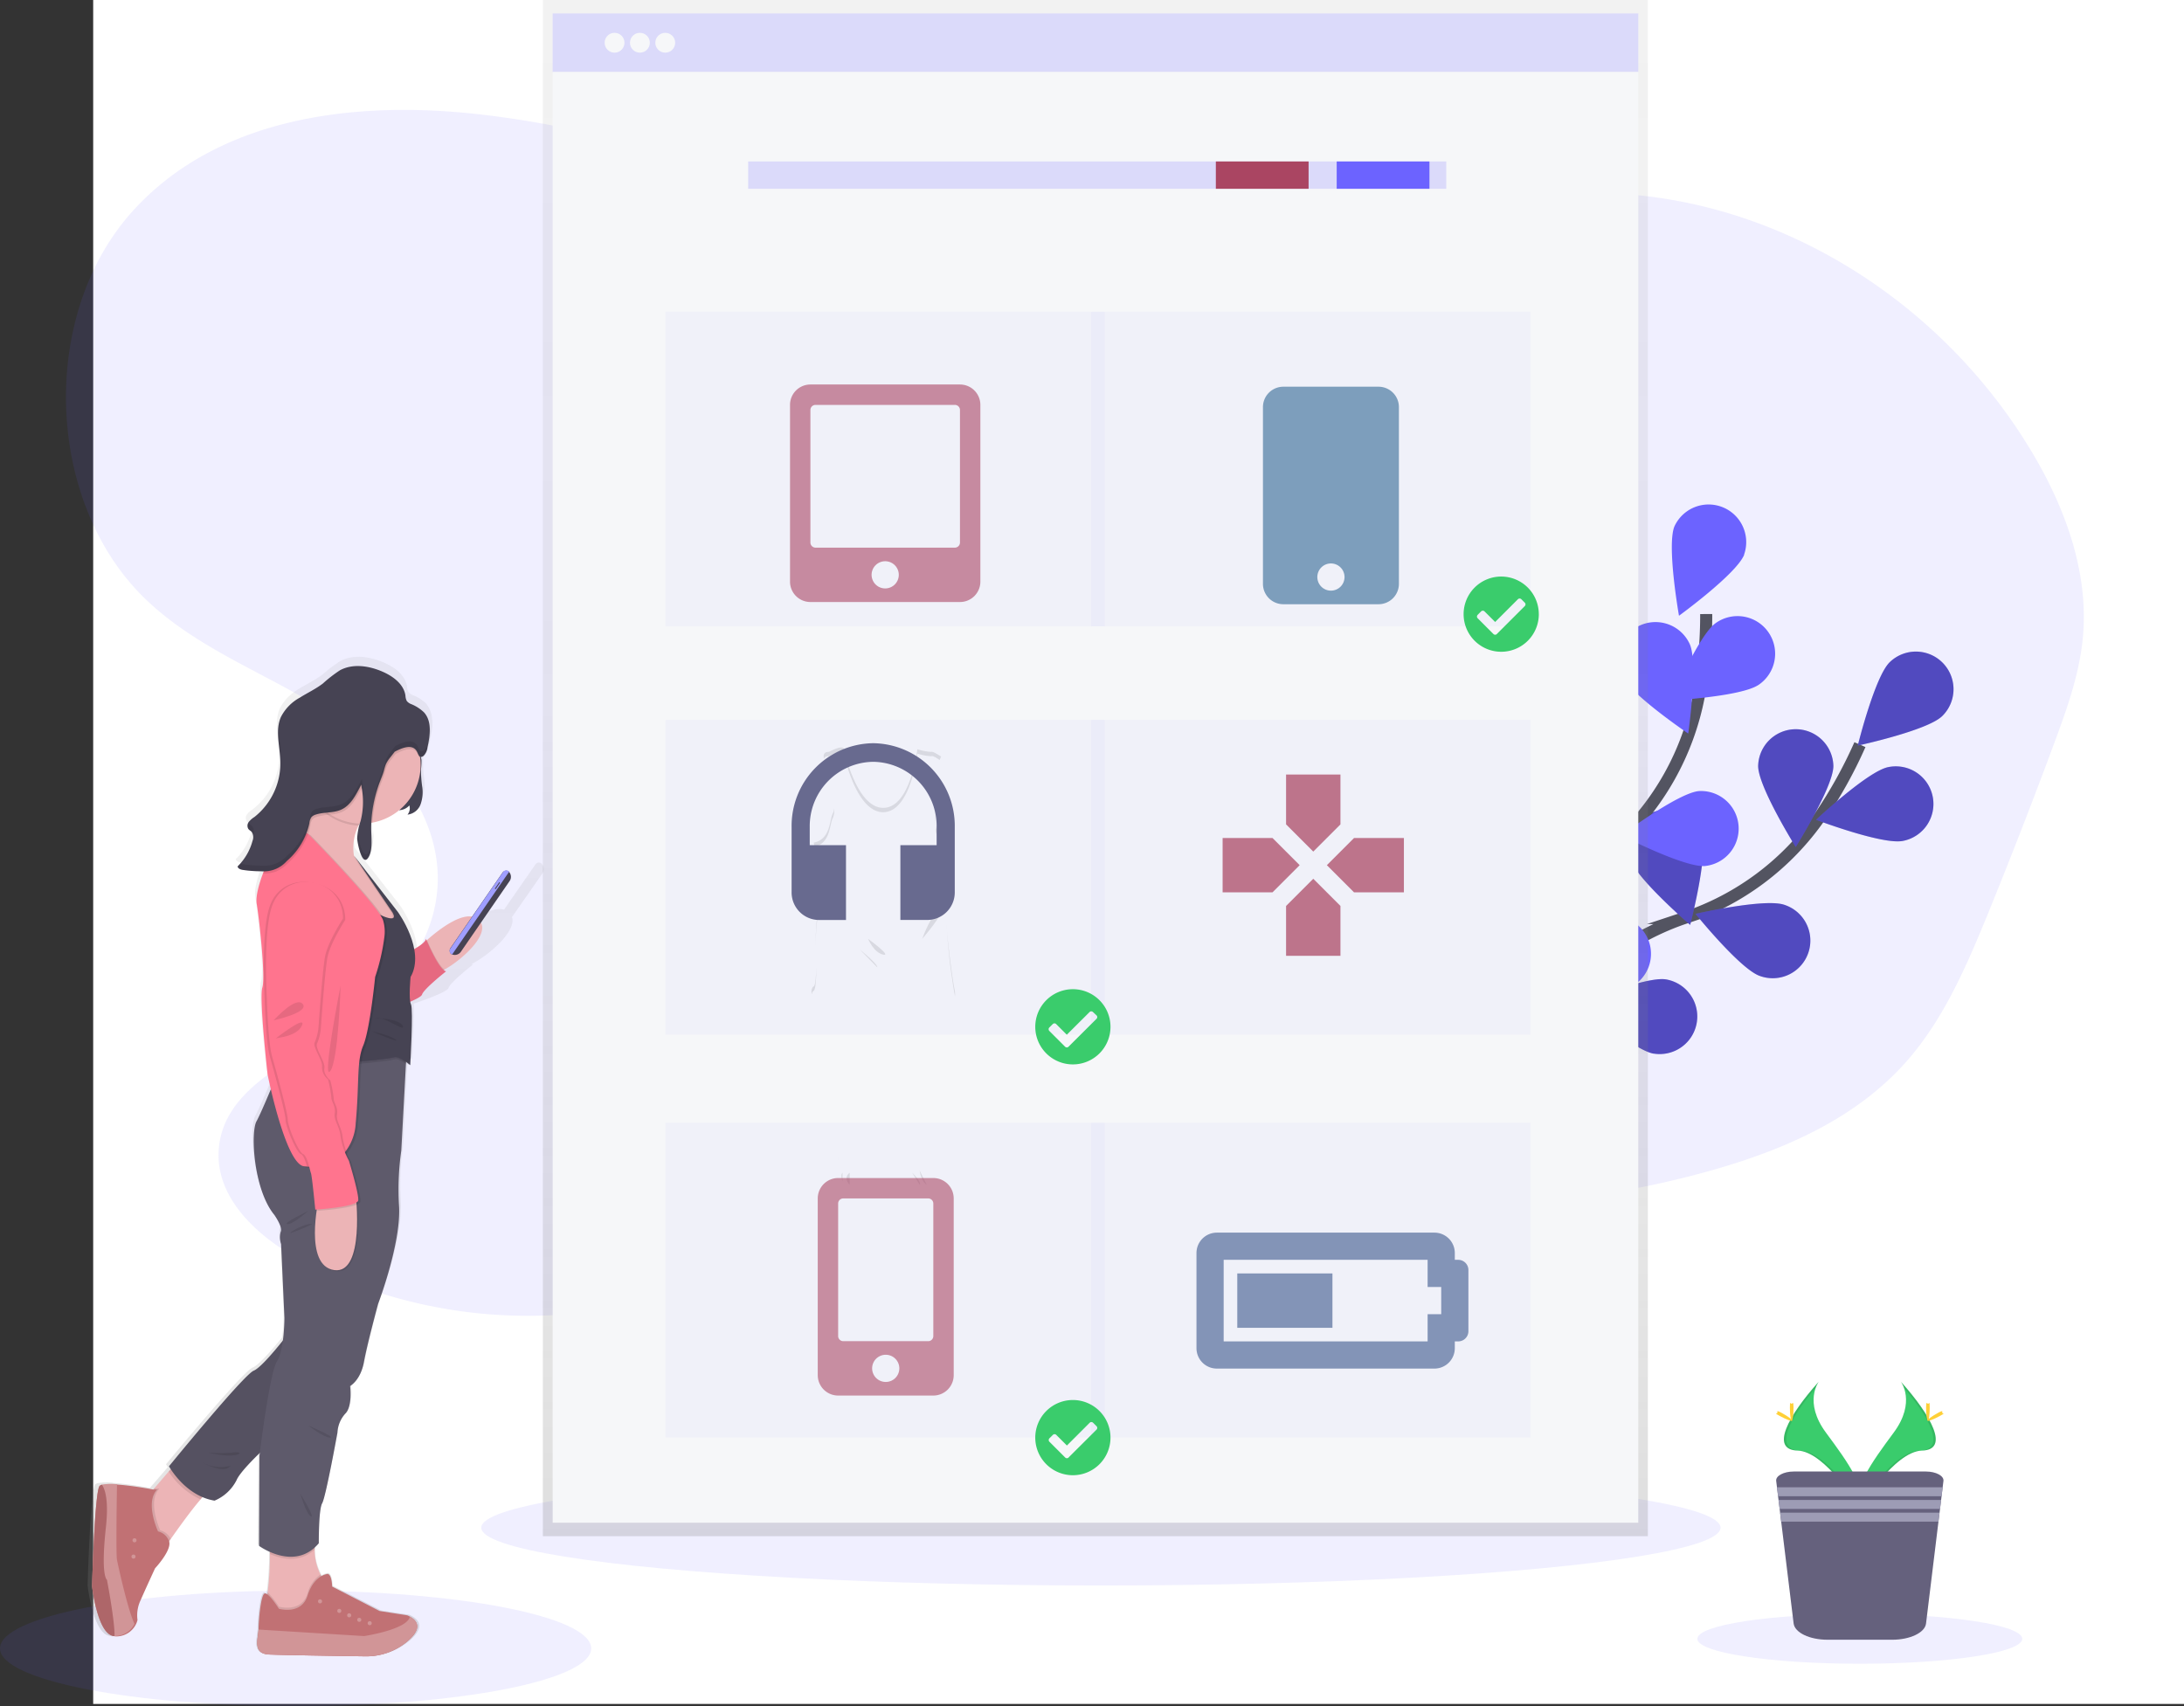 <svg xmlns="http://www.w3.org/2000/svg" xmlns:xlink="http://www.w3.org/1999/xlink" width="361.421" height="282.371" viewBox="0 0 361.421 282.371">
  <rect x="0" y="0" width="361.421" height="282.371" fill="#333333" stroke="none"/>
  <defs>
    <linearGradient id="linear-gradient" x1="0.5" y1="1" x2="0.5" gradientUnits="objectBoundingBox">
      <stop offset="0" stop-color="gray" stop-opacity="0.251"/>
      <stop offset="0.54" stop-color="gray" stop-opacity="0.122"/>
      <stop offset="1" stop-color="gray" stop-opacity="0.102"/>
    </linearGradient>
    <linearGradient id="linear-gradient-2" y1="1" y2="-0.001" xlink:href="#linear-gradient"/>
  </defs>
  <g id="illustration" transform="translate(13.421 -5)">
    <path id="Path_10161" data-name="Path 10161" d="M0,0H346V282H0Z" transform="translate(2 5)" fill="#fff"/>
    <g id="Group_18" data-name="Group 18" transform="translate(-13.421 5)">
      <path id="Path_2" data-name="Path 2" d="M328.168,136.038c-14.329,9.637-32.915,9.01-49.2,4s-31.247-13.943-47.108-20.29a158.142,158.142,0,0,0-41.391-10.365c-20.223-2.224-42.8.483-56.9,16.062-15.691,17.352-14.488,48.652,2.484,64.573,8.632,8.1,19.938,12.076,29.8,18.4s18.979,16.83,18.142,29.04c-.776,11.3-9.811,19.976-19.162,25.418-7.229,4.206-16.132,8.8-17,17.507-.84,8.429,6.643,15.035,13.79,18.79a81.1,81.1,0,0,0,75.268-.31c8.286-4.44,15.9-10.343,24.595-13.8,22.819-9.085,47.959.061,72.12,3.406a149.891,149.891,0,0,0,61.342-4.292c11.963-3.395,23.974-8.584,32.379-18.253,6.06-6.973,9.828-15.8,13.384-24.506q5.67-13.94,10.9-28.074c2.094-5.658,4.155-11.424,4.694-17.479.979-10.966-3.145-21.807-8.768-31.065-13.353-21.98-35.826-37.433-60.16-41.358s-50.087,3.748-68.964,20.517" transform="translate(-111.605 -90.514)" fill="#6c63ff" opacity="0.1"/>
      <ellipse id="Ellipse_3" data-name="Ellipse 3" cx="48.918" cy="9.565" rx="48.918" ry="9.565" transform="translate(0 263.242)" fill="#6c63ff" opacity="0.1"/>
      <ellipse id="Ellipse_4" data-name="Ellipse 4" cx="102.543" cy="9.565" rx="102.543" ry="9.565" transform="translate(79.642 243.266)" fill="#6c63ff" opacity="0.1"/>
      <path id="Path_3" data-name="Path 3" d="M824.35,461.679s14.376-25.465,36.038-32.795A44.316,44.316,0,0,0,882.829,412.1a74.677,74.677,0,0,0,6.624-11.918" transform="translate(-581.661 -276.947)" fill="none" stroke="#535461" stroke-miterlimit="10" stroke-width="2"/>
      <path id="Path_4" data-name="Path 4" d="M1017.958,368.144c-2.469,2.393-13.958,4.869-13.958,4.869s2.822-11.406,5.287-13.8a6.225,6.225,0,0,1,8.671,8.934Z" transform="translate(-696.568 -249.617)" fill="#6c63ff"/>
      <path id="Path_5" data-name="Path 5" d="M999.211,422.519c-3.373.667-14.361-3.5-14.361-3.5s8.566-8.044,11.936-8.714a6.227,6.227,0,1,1,2.426,12.215Z" transform="translate(-684.32 -283.346)" fill="#6c63ff"/>
      <path id="Path_6" data-name="Path 6" d="M940.131,485.019c-3.243-1.124-10.631-10.267-10.631-10.267s11.457-2.624,14.7-1.5a6.227,6.227,0,1,1-4.072,11.767Z" transform="translate(-648.917 -323.506)" fill="#6c63ff"/>
      <path id="Path_7" data-name="Path 7" d="M877.113,520.209c-3.391-.559-12.213-8.328-12.213-8.328s10.848-4.519,14.239-3.964a6.224,6.224,0,0,1-2.025,12.282Z" transform="translate(-603.441 -345.827)" fill="#6c63ff"/>
      <path id="Path_8" data-name="Path 8" d="M958.26,399.22c0,3.438,6.22,13.41,6.22,13.41s6.227-9.968,6.231-13.406a6.227,6.227,0,0,0-12.451,0Z" transform="translate(-667.312 -272.448)" fill="#6c63ff"/>
      <path id="Path_9" data-name="Path 9" d="M887.807,438.269c1.027,3.279,9.943,10.934,9.943,10.934s2.962-11.374,1.935-14.653a6.23,6.23,0,0,0-11.893,3.719Z" transform="translate(-618.049 -296.134)" fill="#6c63ff"/>
      <path id="Path_10" data-name="Path 10" d="M825.96,490.9c.458,3.409,7.957,12.458,7.957,12.458s4.84-10.707,4.382-14.116a6.225,6.225,0,0,0-12.34,1.658Z" transform="translate(-577.319 -330.46)" fill="#6c63ff"/>
      <path id="Path_11" data-name="Path 11" d="M1017.958,368.144c-2.469,2.393-13.958,4.869-13.958,4.869s2.822-11.406,5.287-13.8a6.225,6.225,0,0,1,8.671,8.934Z" transform="translate(-696.568 -249.617)" opacity="0.25"/>
      <path id="Path_12" data-name="Path 12" d="M999.211,422.519c-3.373.667-14.361-3.5-14.361-3.5s8.566-8.044,11.936-8.714a6.227,6.227,0,1,1,2.426,12.215Z" transform="translate(-684.32 -283.346)" opacity="0.25"/>
      <path id="Path_13" data-name="Path 13" d="M940.131,485.019c-3.243-1.124-10.631-10.267-10.631-10.267s11.457-2.624,14.7-1.5a6.227,6.227,0,1,1-4.072,11.767Z" transform="translate(-648.917 -323.506)" opacity="0.25"/>
      <path id="Path_14" data-name="Path 14" d="M877.113,520.209c-3.391-.559-12.213-8.328-12.213-8.328s10.848-4.519,14.239-3.964a6.224,6.224,0,0,1-2.025,12.282Z" transform="translate(-603.441 -345.827)" opacity="0.25"/>
      <path id="Path_15" data-name="Path 15" d="M958.26,399.22c0,3.438,6.22,13.41,6.22,13.41s6.227-9.968,6.231-13.406a6.227,6.227,0,0,0-12.451,0Z" transform="translate(-667.312 -272.448)" opacity="0.25"/>
      <path id="Path_16" data-name="Path 16" d="M887.807,438.269c1.027,3.279,9.943,10.934,9.943,10.934s2.962-11.374,1.935-14.653a6.23,6.23,0,0,0-11.893,3.719Z" transform="translate(-618.049 -296.134)" opacity="0.25"/>
      <path id="Path_17" data-name="Path 17" d="M825.96,490.9c.458,3.409,7.957,12.458,7.957,12.458s4.84-10.707,4.382-14.116a6.225,6.225,0,0,0-12.34,1.658Z" transform="translate(-577.319 -330.46)" opacity="0.25"/>
      <path id="Path_18" data-name="Path 18" d="M826.65,422.826s2.822-29.1,19.637-44.583A44.327,44.327,0,0,0,860,353.8a74.6,74.6,0,0,0,1.225-13.572" transform="translate(-578.871 -238.602)" fill="none" stroke="#535461" stroke-miterlimit="10" stroke-width="2"/>
      <path id="Path_19" data-name="Path 19" d="M930.6,298.219c-1.287,3.189-10.786,10.091-10.786,10.091s-2.047-11.572-.76-14.776a6.224,6.224,0,0,1,11.532,4.653Z" transform="translate(-641.965 -206.404)" fill="#6c63ff"/>
      <path id="Path_20" data-name="Path 20" d="M932.755,352.578c-2.811,1.978-14.545,2.624-14.545,2.624s4.573-10.811,7.384-12.8a6.224,6.224,0,1,1,7.161,10.181Z" transform="translate(-641.696 -239.263)" fill="#6c63ff"/>
      <path id="Path_21" data-name="Path 21" d="M899.028,433.885c-3.424.288-13.878-5.078-13.878-5.078s9.41-7.038,12.837-7.327a6.224,6.224,0,0,1,1.042,12.4Z" transform="translate(-616.845 -290.557)" fill="#6c63ff"/>
      <path id="Path_22" data-name="Path 22" d="M857.258,491.255c-3.326.861-14.538-2.66-14.538-2.66s8.087-8.53,11.413-9.392a6.225,6.225,0,1,1,3.125,12.051Z" transform="translate(-588.754 -327.363)" fill="#6c63ff"/>
      <path id="Path_23" data-name="Path 23" d="M882.93,352.569c1.395,3.143,11.121,9.73,11.121,9.73s1.654-11.633.263-14.776a6.226,6.226,0,0,0-11.384,5.045Z" transform="translate(-614.672 -240.898)" fill="#6c63ff"/>
      <path id="Path_24" data-name="Path 24" d="M834.47,417.089c2.27,2.58,13.525,5.964,13.525,5.964s-1.9-11.6-4.17-14.181a6.231,6.231,0,0,0-9.37,8.217Z" transform="translate(-582.072 -281.149)" fill="#6c63ff"/>
      <path id="Path_25" data-name="Path 25" d="M799.255,490.277c1.8,2.93,12.321,8.166,12.321,8.166s.087-11.752-1.712-14.682a6.225,6.225,0,1,0-10.61,6.516Z" transform="translate(-559.125 -328.509)" fill="#6c63ff"/>
      <path id="Path_26" data-name="Path 26" d="M281.84,0V254.236H464.7V0Z" transform="translate(-192.004)" fill="url(#linear-gradient)"/>
      <rect id="Rectangle_2" data-name="Rectangle 2" width="179.651" height="9.691" transform="translate(91.459 2.231)" fill="#f6f7f9"/>
      <g id="Group_2" data-name="Group 2" transform="translate(91.459 2.231)" opacity="0.2">
        <rect id="Rectangle_3" data-name="Rectangle 3" width="179.651" height="9.691" fill="#6c63ff"/>
      </g>
      <rect id="Rectangle_4" data-name="Rectangle 4" width="179.651" height="240.084" transform="translate(91.459 11.921)" fill="#f6f7f9"/>
      <circle id="Ellipse_5" data-name="Ellipse 5" cx="1.643" cy="1.643" r="1.643" transform="translate(100.057 5.431)" fill="#f6f7f9"/>
      <circle id="Ellipse_6" data-name="Ellipse 6" cx="1.643" cy="1.643" r="1.643" transform="translate(104.252 5.431)" fill="#f6f7f9"/>
      <circle id="Ellipse_7" data-name="Ellipse 7" cx="1.643" cy="1.643" r="1.643" transform="translate(108.446 5.431)" fill="#f6f7f9"/>
      <g id="Group_3" data-name="Group 3" transform="translate(123.814 26.722)" opacity="0.2">
        <rect id="Rectangle_5" data-name="Rectangle 5" width="115.521" height="4.523" fill="#6c63ff"/>
      </g>
      <rect id="Rectangle_6" data-name="Rectangle 6" width="15.349" height="4.523" transform="translate(221.205 26.722)" fill="#6c63ff"/>
      <g id="Group_4" data-name="Group 4" transform="translate(110.12 119.15)" opacity="0.2">
        <rect id="Rectangle_7" data-name="Rectangle 7" width="72.696" height="52.072" fill="#6c63ff" opacity="0.2"/>
      </g>
      <g id="Group_5" data-name="Group 5" transform="translate(110.12 51.603)" opacity="0.2">
        <rect id="Rectangle_8" data-name="Rectangle 8" width="72.696" height="52.072" fill="#6c63ff" opacity="0.2"/>
      </g>
      <g id="Group_6" data-name="Group 6" transform="translate(110.12 185.817)" opacity="0.2">
        <rect id="Rectangle_9" data-name="Rectangle 9" width="72.696" height="52.072" fill="#6c63ff" opacity="0.2"/>
      </g>
      <g id="Group_7" data-name="Group 7" transform="translate(180.582 119.15)" opacity="0.2">
        <rect id="Rectangle_10" data-name="Rectangle 10" width="72.696" height="52.072" fill="#6c63ff" opacity="0.2"/>
      </g>
      <g id="Group_8" data-name="Group 8" transform="translate(180.582 51.603)" opacity="0.2">
        <rect id="Rectangle_11" data-name="Rectangle 11" width="72.696" height="52.072" fill="#6c63ff" opacity="0.2"/>
      </g>
      <g id="Group_9" data-name="Group 9" transform="translate(180.582 185.817)" opacity="0.2">
        <rect id="Rectangle_12" data-name="Rectangle 12" width="72.696" height="52.072" fill="#6c63ff" opacity="0.2"/>
      </g>
      <path id="Path_27" data-name="Path 27" d="M1011.243,692.73s2.573,3.362-1.186,8.437-6.847,9.37-5.6,12.527c0,0,5.669-9.428,10.285-9.557S1016.321,698.4,1011.243,692.73Z" transform="translate(-696.68 -464.067)" fill="#3acc6c"/>
      <path id="Path_28" data-name="Path 28" d="M1011.5,692.73a4.142,4.142,0,0,1,.526,1.052c4.5,5.29,6.9,10.228,2.573,10.354-4.029.115-8.869,7.323-10.026,9.143a3.962,3.962,0,0,0,.137.414s5.669-9.428,10.285-9.557S1016.574,698.4,1011.5,692.73Z" transform="translate(-696.933 -464.067)" opacity="0.1"/>
      <path id="Path_29" data-name="Path 29" d="M1036,703.274c0,1.182-.133,2.141-.3,2.141s-.3-.959-.3-2.141.166-.627.332-.627S1036,702.088,1036,703.274Z" transform="translate(-716.659 -470.326)" fill="#ffd037"/>
      <path id="Path_30" data-name="Path 30" d="M1038.013,707.1c-1.038.566-1.946.908-2.022.764s.7-.721,1.737-1.287.631-.151.721,0S1039.051,706.545,1038.013,707.1Z" transform="translate(-717.027 -472.74)" fill="#ffd037"/>
      <path id="Path_31" data-name="Path 31" d="M975.862,692.73s-2.573,3.362,1.186,8.437,6.847,9.37,5.6,12.527c0,0-5.669-9.428-10.285-9.557S970.777,698.4,975.862,692.73Z" transform="translate(-674.878 -464.067)" fill="#3acc6c"/>
      <path id="Path_32" data-name="Path 32" d="M975.862,692.73a4.142,4.142,0,0,0-.526,1.052c-4.5,5.29-6.9,10.228-2.573,10.354,4.033.115,8.869,7.323,10.026,9.143a3.3,3.3,0,0,1-.137.414s-5.669-9.428-10.285-9.557S970.777,698.4,975.862,692.73Z" transform="translate(-674.878 -464.067)" opacity="0.1"/>
      <path id="Path_33" data-name="Path 33" d="M972.84,703.274c0,1.182.133,2.141.3,2.141s.3-.959.3-2.141-.166-.627-.328-.627S972.84,702.088,972.84,703.274Z" transform="translate(-676.638 -470.326)" fill="#ffd037"/>
      <path id="Path_34" data-name="Path 34" d="M967.151,707.1c1.042.566,1.946.908,2.025.764s-.7-.721-1.741-1.287-.631-.151-.721,0S966.114,706.545,967.151,707.1Z" transform="translate(-672.589 -472.74)" fill="#ffd037"/>
      <ellipse id="Ellipse_8" data-name="Ellipse 8" cx="26.885" cy="4.126" rx="26.885" ry="4.126" transform="translate(280.889 267.098)" fill="#6c63ff" opacity="0.1"/>
      <path id="Path_35" data-name="Path 35" d="M994.218,735.56l-.13,1.049-.18,1.485-.076.616-.18,1.485-.079.62-.18,1.481-2.058,16.866c-.184,1.506-2.642,2.678-5.611,2.678H975.035c-2.97,0-5.406-1.171-5.608-2.678l-2.061-16.873-.18-1.481-.076-.62-.184-1.485-.076-.616-.18-1.485-.13-1.049c-.1-.833,1.243-1.553,2.908-1.553h21.864C992.989,734,994.323,734.721,994.218,735.56Z" transform="translate(-672.605 -490.464)" fill="#65617d"/>
      <path id="Path_36" data-name="Path 36" d="M902.108,683.01l-.18,1.481H874.87l-.18-1.481Z" transform="translate(-580.625 -436.865)" fill="#9d9cb5"/>
      <path id="Path_37" data-name="Path 37" d="M902.306,688.84l-.18,1.485H875.584l-.184-1.485Z" transform="translate(-581.079 -440.594)" fill="#9d9cb5"/>
      <path id="Path_38" data-name="Path 38" d="M902.507,694.67l-.18,1.485H876.3l-.18-1.485Z" transform="translate(-581.54 -444.323)" fill="#9d9cb5"/>
      <path id="Path_92" data-name="Path 92" d="M515.49,489.38s.933,2.274,2.49,2.606S515.49,489.38,515.49,489.38Z" transform="translate(-371.838 -334.001)" opacity="0.1"/>
      <path id="Path_93" data-name="Path 93" d="M511.49,494.3s3.013,2.44,2.883,2.941" transform="translate(-369.197 -337.148)" opacity="0.1"/>
      <path id="Path_94" data-name="Path 94" d="M494.72,454.3s2.386,1.607,2.386,2.771" transform="translate(-358.106 -311.563)" opacity="0.1"/>
      <path id="Path_95" data-name="Path 95" d="M497.216,463.285a12.989,12.989,0,0,0-1.106-2.825" transform="translate(-358.995 -315.503)" opacity="0.1"/>
      <path id="Path_96" data-name="Path 96" d="M496.11,470.76a20.756,20.756,0,0,1,1.106,2.552" transform="translate(-358.995 -322.091)" opacity="0.1"/>
      <path id="Path_97" data-name="Path 97" d="M544.749,459.53s-3.1.944-2.829,2.108" transform="translate(-389.287 -314.908)" opacity="0.1"/>
      <path id="Path_98" data-name="Path 98" d="M541.91,481.209s4.065-4.714,2.843-4.6S541.91,481.209,541.91,481.209Z" transform="translate(-389.297 -325.829)" opacity="0.1"/>
      <g id="Group_12" data-name="Group 12" transform="translate(134.293 123.708)" opacity="0.1">
        <path id="Path_99" data-name="Path 99" d="M546.056,428.851c0-.973-.177-2.7-.2-4.631-.022,2.213.2,4.26.2,5.352a3.175,3.175,0,0,0,2.162,2.825v-.721A3.186,3.186,0,0,1,546.056,428.851Z" transform="translate(-525.515 -416.031)"/>
        <path id="Path_100" data-name="Path 100" d="M552.672,493.823a5.582,5.582,0,0,1,.1.573,3.6,3.6,0,0,0-.1-1.294c-.238-1.081-1.2-8.022-1.3-10.732A102.762,102.762,0,0,0,552.672,493.823Z" transform="translate(-529.036 -453.225)"/>
        <path id="Path_101" data-name="Path 101" d="M491.349,475.92a32.371,32.371,0,0,1,.328-5.406,31.349,31.349,0,0,0,.209-4.894,24.9,24.9,0,0,1-.209,4.173A38.686,38.686,0,0,0,491.349,475.92Z" transform="translate(-490.651 -442.511)"/>
        <path id="Path_102" data-name="Path 102" d="M495.829,402.95c2.548-1.33,2.494-.443,2.494-.443s2,9.759,6.537,9.7,5.622-9.7,5.622-9.7a9.038,9.038,0,0,0,2.328.44c.22-.169.959.36,1.366.62.076-.191.155-.378.245-.559,0,0-1.387-.951-1.611-.782a9.008,9.008,0,0,1-2.328-.44s-1.081,9.647-5.6,9.7-6.537-9.7-6.537-9.7.054-.887-2.494.443c0,0-1.128-.13-.814,1.114C495.212,402.878,495.829,402.95,495.829,402.95Z" transform="translate(-492.972 -401.497)"/>
        <path id="Path_103" data-name="Path 103" d="M489.773,506.194c.36-.133.458-2.6.436-3.964-.018,1.369-.144,3.132-.436,3.243s-.432.721-.321,1.308C489.51,506.472,489.625,506.245,489.773,506.194Z" transform="translate(-489.414 -465.927)"/>
        <path id="Path_104" data-name="Path 104" d="M493.628,430.9a3.1,3.1,0,0,0,.169-1.481,1.9,1.9,0,0,1-.169.76c-.667,1.164-.335,4.325-3.218,4.937l.173.678C493.279,435.1,492.976,432.044,493.628,430.9Z" transform="translate(-490.051 -419.357)"/>
      </g>
      <path id="Path_105" data-name="Path 105" d="M501.63,587.789l.036-.249.274-1.921Z" transform="translate(-362.984 -395.558)" fill="#6c63ff"/>
      <path id="Path_108" data-name="Path 108" d="M535.18,611.6" transform="translate(-384.773 -412.175)" fill="none" stroke="#6c63ff" stroke-miterlimit="10" stroke-width="1"/>
      <path id="Path_110" data-name="Path 110" d="M502.489,596.8s-.432.249,0,1.442" transform="translate(-363.06 -402.708)" opacity="0.1"/>
      <path id="Path_111" data-name="Path 111" d="M505.35,596.8s-1.178.742,0,1.986" transform="translate(-364.739 -402.708)" opacity="0.1"/>
      <path id="Path_112" data-name="Path 112" d="M536.9,596.8s1.611,1.55,1.24,1.986" transform="translate(-385.942 -402.708)" opacity="0.1"/>
      <path id="Path_113" data-name="Path 113" d="M540.5,595.77s.252,1.86,1.182,2.357" transform="translate(-388.317 -402.05)" opacity="0.1"/>
      <path id="Path_131" data-name="Path 131" d="M207.621,394.149l.018-.025-.032-.025h0l-.195-.13.04.029a.645.645,0,0,0-.851.187l-.079.112h0l-4.379,6.3-.764,1.121c-2.31-.7-6.062,2.231-7.961,3.91-.119.1-.231.2-.332.3-.151-.339-.241-.555-.241-.555-.094,1.031-3.734,2.577-4.584,3.139a3.064,3.064,0,0,1-1.269.425c.123-3.917-2.908-8.04-2.908-8.04l-7.406-9.424a8.318,8.318,0,0,1,.757-5c.061-.123.123-.245.191-.36h.036a8.2,8.2,0,0,0-.465,2.461c.018.638.609,3.73,1.442,3.6a.454.454,0,0,0,.425-.2,5.028,5.028,0,0,0,.688-3.3,6.757,6.757,0,0,1-.119,1.063c.054-1.009-.061-2.076-.061-2.836,0-.3,0-.6.022-.9h.09v0h.094a9.95,9.95,0,0,0,4.523-2.1,2.425,2.425,0,0,0,1.7-.8,1.654,1.654,0,0,1-.321,1.542,2.691,2.691,0,0,0,2.213-1.723,6.011,6.011,0,0,0,.281-2.883,20.033,20.033,0,0,1-.213-2.93,10.776,10.776,0,0,0,.086-1.6,3.077,3.077,0,0,0-.087-.483h.029a.721.721,0,0,0,.515-.2,2.4,2.4,0,0,0,.649-1.413,12.029,12.029,0,0,0,.382-3.355c-.022.342-.065.688-.115,1.031a4.533,4.533,0,0,0-.948-3.5,6.909,6.909,0,0,0-2.209-1.4,1.618,1.618,0,0,1-.721-.515,2.087,2.087,0,0,1-.223-.894c-.277-1.9-2.061-3.215-3.838-3.964-2.285-.995-5.045-1.42-7.226-.238a22.923,22.923,0,0,0-2.883,2.2c-1.218.926-2.624,1.575-3.925,2.382a7.861,7.861,0,0,0-3.161,3.222c-.955,2.162-.238,4.613-.119,6.959a11.326,11.326,0,0,1-4.343,9.73,3.9,3.9,0,0,0-.955.825,1.031,1.031,0,0,0-.079,1.178c.155.2.4.317.569.508a1.615,1.615,0,0,1,.141,1.481,9.287,9.287,0,0,1-2.523,4.274c.054.382.526.533.912.591a21,21,0,0,0,3.081.223h.443c-.047.119-.1.245-.148.378-.559,1.47-1.283,3.734-1.042,5.117.36,2.184,1.514,12.17.944,13.922s.915,14.451.915,14.451.2.98.541,2.443c-.89,2.1-1.906,4.426-2.415,5.359-1.023,1.87-.519,11.421,3.009,15.666,0,0,1.442,2.061,1.081,2.807a3.515,3.515,0,0,0,.065,2.061l.559,12.358a32.034,32.034,0,0,1-.259,3.777c-1.506,1.863-3.827,4.58-4.919,5.024-1.69.688-14.3,15.979-14.3,15.979s.1.184.3.483l-.36.411-2.418,2.8-.191.22c-.454-.086-3.478-.634-5.874-.807h-.238v-.043a8.966,8.966,0,0,0-2.523.068.811.811,0,0,0-.418.216c-.818,1-1.258,16.729-1.258,16.729s.872,7.874,3.6,8.314a1.443,1.443,0,0,0,.432.079h.119a3.763,3.763,0,0,0,3.243-2.022,3.131,3.131,0,0,0,.27-.721,5.807,5.807,0,0,1,.533-3.337c.851-1.935,2.44-5.341,2.44-5.341s2.883-3.031,2.368-4.5c.079-.119.173-.249.274-.4,1.081-1.542,3.272-4.588,5.045-6.62a5.234,5.234,0,0,1,.36-.389,8.85,8.85,0,0,0,2.011.58,7.319,7.319,0,0,0,3.716-3.431c.429-1.009,2.112-2.8,3.9-4.516l-.058.458-.061,15.042a10.753,10.753,0,0,0,1.852,1.02v.36a48.29,48.29,0,0,1-.389,6.411l-.054.335c-.223-.159-.418-.213-.541-.09-.555.562-.9,4.152-.933,5.806v.166c-.09,1.651-1.031,4.051,1.8,4.173,2.119.09,11.255.227,16.142.3a10.866,10.866,0,0,0,7.208-2.555c1.553-1.33,2.494-2.912.378-4.076-.13-.072-.267-.141-.418-.209l-4.685-.721-8-4.087s-.047-2.472-1.009-2.061a2.7,2.7,0,0,0-.811.321c-.047-.09-.1-.187-.144-.288a9.208,9.208,0,0,1-.987-4.166,2.944,2.944,0,0,1,.018-.4,7.96,7.96,0,0,0,.663-.681s-.061-5.618.569-6.678,2.584-11.8,2.584-11.8a5.087,5.087,0,0,1,1.323-3.182c1.261-1.186.818-4.62.818-4.62s1.766-.937,2.332-3.993,2.4-9.73,2.4-9.73,3.78-9.864,3.532-16.1a47.119,47.119,0,0,1,.36-9.489l.786-14.5v-.223c.314.238.526.432.526.432V426.3c.115.1.18.159.18.159s.4-6.581.267-9.19c2.206-.75,5.564-1.982,5.766-2.609.281-.933,4.065-3.885,4.065-3.885a.627.627,0,0,1-.231-.086c.119-.054.241-.119.36-.187,2.479-1.326,7.085-5.2,6.31-7.568l5.045-7.24A1.229,1.229,0,0,0,207.621,394.149Z" transform="translate(-117.965 -251.16)" fill="url(#linear-gradient-2)"/>
      <path id="Path_132" data-name="Path 132" d="M301.17,487.872a3.286,3.286,0,0,1-1.207.458c-1.575.047-2.883-4.216-2.883-4.216s.447-.454,1.16-1.081c2.112-1.878,6.541-5.344,8.617-3.406C309.2,481.792,303.9,486.405,301.17,487.872Z" transform="translate(-227.644 -327.397)" fill="#ecb4b6"/>
      <path id="Path_133" data-name="Path 133" d="M223.765,769.808l-5.813,6.274s-5.377.061-4.325-2.9a10.845,10.845,0,0,0,.447-1.975,48.525,48.525,0,0,0,.378-6.35c0-1.391-.022-2.368-.022-2.368s8.465-3.708,7.6.155a7.263,7.263,0,0,0-.173,1.47,9.2,9.2,0,0,0,.966,4.126A9.339,9.339,0,0,0,223.765,769.808Z" transform="translate(-169.787 -507.658)" fill="#ecb4b6"/>
      <path id="Path_134" data-name="Path 134" d="M223.765,782.861l-5.813,6.274s-5.377.061-4.325-2.9a10.845,10.845,0,0,0,.447-1.975,12.393,12.393,0,0,1,1.87,2.346s3.708,1.081,4.728-2.162a5.505,5.505,0,0,1,2.162-3.15A9.34,9.34,0,0,0,223.765,782.861Z" transform="translate(-169.787 -520.711)" opacity="0.1"/>
      <path id="Path_135" data-name="Path 135" d="M235.239,792.153a10.574,10.574,0,0,1-7.078,2.523c-4.793-.068-13.749-.209-15.828-.3-2.782-.123-1.86-2.5-1.769-4.134v-.162c.032-1.64.36-5.193.915-5.748s2.454,2.472,2.454,2.472,3.708,1.081,4.728-2.162,3.092-3.557,3.092-3.557c.941-.407.987,2.04.987,2.04l7.849,4.047,4.606.721c.148.068.281.137.407.205C237.686,789.27,236.763,790.834,235.239,792.153Z" transform="translate(-167.775 -520.553)" fill="#c17174"/>
      <circle id="Ellipse_13" data-name="Ellipse 13" cx="0.339" cy="0.339" r="0.339" transform="translate(52.623 264.683)" fill="#fff" opacity="0.25"/>
      <circle id="Ellipse_14" data-name="Ellipse 14" cx="0.339" cy="0.339" r="0.339" transform="translate(55.809 266.262)" fill="#fff" opacity="0.25"/>
      <circle id="Ellipse_15" data-name="Ellipse 15" cx="0.339" cy="0.339" r="0.339" transform="translate(57.445 266.993)" fill="#fff" opacity="0.25"/>
      <circle id="Ellipse_16" data-name="Ellipse 16" cx="0.339" cy="0.339" r="0.339" transform="translate(60.843 268.298)" fill="#fff" opacity="0.25"/>
      <circle id="Ellipse_17" data-name="Ellipse 17" cx="0.339" cy="0.339" r="0.339" transform="translate(59.114 267.743)" fill="#fff" opacity="0.25"/>
      <path id="Path_136" data-name="Path 136" d="M235.239,804.7a10.573,10.573,0,0,1-7.078,2.523c-4.793-.068-13.749-.209-15.828-.3-2.782-.122-1.86-2.5-1.769-4.134l17.468,1.081s7.154-1.081,7.568-3.215C237.686,801.817,236.763,803.381,235.239,804.7Z" transform="translate(-167.775 -533.101)" fill="#c17174"/>
      <path id="Path_137" data-name="Path 137" d="M235.239,804.7a10.573,10.573,0,0,1-7.078,2.523c-4.793-.068-13.749-.209-15.828-.3-2.782-.122-1.86-2.5-1.769-4.134l17.468,1.081s7.154-1.081,7.568-3.215C237.686,801.817,236.763,803.381,235.239,804.7Z" transform="translate(-167.775 -533.101)" fill="#fff" opacity="0.25"/>
      <path id="Path_138" data-name="Path 138" d="M167.641,734.628a12.06,12.06,0,0,0-1.751,1.759c-1.733,2.011-3.878,5.045-4.941,6.552-.411.591-.66.962-.66.962l-2.321-.342s-2.5-3.831-2.469-3.921,1.982-4.206,1.982-4.206l.753-.883,2.375-2.775,1.081-1.254S169.735,733.115,167.641,734.628Z" transform="translate(-132.694 -488.238)" fill="#ecb4b6"/>
      <path id="Path_139" data-name="Path 139" d="M160.948,750.1c-.411.591-.66.962-.66.962l-2.321-.342s-2.5-3.831-2.469-3.921,1.982-4.213,1.982-4.213l.753-.883.245.047h.591c-2.072,2.162.151,6.919.151,6.919A2.527,2.527,0,0,1,160.948,750.1Z" transform="translate(-132.694 -495.389)" opacity="0.1"/>
      <path id="Path_140" data-name="Path 140" d="M145.329,753.787s-1.546,3.337-2.382,5.254a5.8,5.8,0,0,0-.526,3.3,3.243,3.243,0,0,1-.263.721,3.64,3.64,0,0,1-3.164,2h-.151c-2.818-.072-3.712-8.253-3.712-8.253s.432-15.572,1.236-16.578a.771.771,0,0,1,.407-.216,8.647,8.647,0,0,1,2.483-.068c2.548.184,5.824.811,5.824.811h.587c-2.072,2.162.151,6.923.151,6.923a2.547,2.547,0,0,1,1.762,1.481C148.352,750.562,145.329,753.787,145.329,753.787Z" transform="translate(-119.666 -494.236)" fill="#c17174"/>
      <circle id="Ellipse_18" data-name="Ellipse 18" cx="0.339" cy="0.339" r="0.339" transform="translate(21.922 254.578)" fill="#fff" opacity="0.25"/>
      <circle id="Ellipse_19" data-name="Ellipse 19" cx="0.339" cy="0.339" r="0.339" transform="translate(21.753 257.277)" fill="#fff" opacity="0.25"/>
      <path id="Path_141" data-name="Path 141" d="M141.527,762.877a3.64,3.64,0,0,1-3.164,2h-.148c-2.818-.072-3.716-8.253-3.716-8.253s.432-15.572,1.236-16.578a.771.771,0,0,1,.407-.216,8.647,8.647,0,0,1,2.483-.068c-.047,2.8-.18,11.648,0,12.527S140.4,760.531,141.527,762.877Z" transform="translate(-119.263 -494.114)" fill="#c17174"/>
      <path id="Path_142" data-name="Path 142" d="M141.527,762.877a3.64,3.64,0,0,1-3.164,2h-.148c-2.818-.072-3.716-8.253-3.716-8.253s.432-15.572,1.236-16.578a.771.771,0,0,1,.407-.216,8.647,8.647,0,0,1,2.483-.068c-.047,2.8-.18,11.648,0,12.527S140.4,760.531,141.527,762.877Z" transform="translate(-119.263 -494.114)" fill="#fff" opacity="0.25"/>
      <path id="Path_143" data-name="Path 143" d="M138.206,765.127c-2.818-.072-3.716-8.253-3.716-8.253s.432-15.572,1.236-16.578a.771.771,0,0,1,.407-.216c.591.879,1.11,2.825.641,7.107-.879,8.112.18,8.624.18,8.624S138.278,762.7,138.206,765.127Z" transform="translate(-119.257 -494.353)" fill="#c17174"/>
      <path id="Path_144" data-name="Path 144" d="M138.206,765.127c-2.818-.072-3.716-8.253-3.716-8.253s.432-15.572,1.236-16.578a.771.771,0,0,1,.407-.216c.591.879,1.11,2.825.641,7.107-.879,8.112.18,8.624.18,8.624S138.278,762.7,138.206,765.127Z" transform="translate(-119.257 -494.353)" opacity="0.1"/>
      <path id="Path_145" data-name="Path 145" d="M301.17,494.93a3.287,3.287,0,0,1-1.207.458c-1.575.047-2.883-4.216-2.883-4.216s.447-.454,1.16-1.081C298.756,491.243,300.176,494.353,301.17,494.93Z" transform="translate(-227.568 -334.455)" opacity="0.1"/>
      <path id="Path_146" data-name="Path 146" d="M277.672,492.928a3.963,3.963,0,0,0,2.13-.461c.832-.555,4.4-2.087,4.5-3.107,0,0,2.13,5.19,3.337,5.377,0,0-3.708,2.919-3.986,3.845s-7.51,3.2-7.51,3.2Z" transform="translate(-213.814 -333.988)" fill="#ff748e"/>
      <path id="Path_147" data-name="Path 147" d="M277.672,492.928a3.963,3.963,0,0,0,2.13-.461c.832-.555,4.4-2.087,4.5-3.107,0,0,2.13,5.19,3.337,5.377,0,0-3.708,2.919-3.986,3.845s-7.51,3.2-7.51,3.2Z" transform="translate(-213.814 -333.988)" opacity="0.1"/>
      <path id="Path_148" data-name="Path 148" d="M176.7,734.628a12.06,12.06,0,0,0-1.751,1.759,12.5,12.5,0,0,1-5.283-4.613l1.081-1.254S178.8,733.115,176.7,734.628Z" transform="translate(-141.758 -488.238)" opacity="0.1"/>
      <path id="Path_149" data-name="Path 149" d="M190.027,669s-4.534,6.058-6.191,6.739S169.82,691.56,169.82,691.56s2.656,4.883,7.539,5.683a7.214,7.214,0,0,0,3.647-3.4c.991-2.35,8.775-8.988,8.775-8.988Z" transform="translate(-141.854 -448.889)" fill="#5e5a6b"/>
      <path id="Path_150" data-name="Path 150" d="M190.027,669s-4.534,6.058-6.191,6.739S169.82,691.56,169.82,691.56s2.656,4.883,7.539,5.683a7.214,7.214,0,0,0,3.647-3.4c.991-2.35,8.775-8.988,8.775-8.988Z" transform="translate(-141.854 -448.889)" opacity="0.1"/>
      <path id="Path_151" data-name="Path 151" d="M187.78,725.2a19.764,19.764,0,0,0,4.126,0C194.346,724.97,192.508,726.455,187.78,725.2Z" transform="translate(-153.342 -484.822)" opacity="0.1"/>
      <path id="Path_152" data-name="Path 152" d="M184.69,729.62s3.243,1.852,4.5.926S187.98,731.44,184.69,729.62Z" transform="translate(-151.365 -487.662)" opacity="0.1"/>
      <path id="Path_153" data-name="Path 153" d="M223.72,762.628a7.263,7.263,0,0,0-.173,1.47c-2.5,2.274-5.521,1.571-7.406.742,0-1.391-.022-2.368-.022-2.368S224.585,758.75,223.72,762.628Z" transform="translate(-171.469 -507.646)" opacity="0.1"/>
      <path id="Path_154" data-name="Path 154" d="M234.013,541.225l-.09,1.708-.771,14.361a45.146,45.146,0,0,0-.36,9.392c.259,6.177-3.474,15.965-3.474,15.965s-1.8,6.613-2.35,9.64-2.285,3.964-2.285,3.964.432,3.4-.8,4.573a5.072,5.072,0,0,0-1.3,3.15s-1.917,10.631-2.523,11.684-.559,6.613-.559,6.613c-4.015,4.757-9.885.432-9.885.432l.061-14.895s1.669-13.72,2.9-15.637,1.236-7.168,1.236-7.168l-.551-12.253a3.3,3.3,0,0,1-.061-2.04c.378-.742-1.056-2.779-1.056-2.779-3.463-4.206-3.964-13.662-2.952-15.5s4.007-9.269,4.007-9.269l4.134-2.411,7.471.22Z" transform="translate(-166.744 -366.864)" fill="#5e5a6b"/>
      <path id="Path_155" data-name="Path 155" d="M230.1,744.15s.977,3.384,1.762,3.755S230.1,744.15,230.1,744.15Z" transform="translate(-180.41 -496.956)" opacity="0.1"/>
      <path id="Path_156" data-name="Path 156" d="M233.83,712.9s2.523,2,3.6,1.993S233.83,712.9,233.83,712.9Z" transform="translate(-182.796 -476.968)" opacity="0.1"/>
      <path id="Path_157" data-name="Path 157" d="M240.929,438.129v4.08l-2.692-1.16-2.685-1.157-5.845-5.748a44.255,44.255,0,0,1-7.1-5.737c-1.413-1.56-2.123-3.034-.879-3.813a7.749,7.749,0,0,0,1.618-1.416,26.6,26.6,0,0,0,3.222-4.757c.04-.068.079-.137.115-.205,1.2-2.209,2-4.094,2-4.094a24.359,24.359,0,0,1,5.564,2.624c.177.122.342.249.5.378,1.214.995,1.82,2.162.7,3.3a8.649,8.649,0,0,0-.8.951h0a7.8,7.8,0,0,0-.5.778c-.065.122-.13.241-.187.36a8.311,8.311,0,0,0-.742,4.948Z" transform="translate(-174.647 -285.863)" fill="#ecb4b6"/>
      <path id="Path_158" data-name="Path 158" d="M274.493,395.824c.141.245.335.454.465.7a3.377,3.377,0,0,1,.205,1.73,9.838,9.838,0,0,0,.18,2.761,12.862,12.862,0,0,1,.577,2.436,6.391,6.391,0,0,1-1.164,3.29,2.368,2.368,0,0,0,1.694-.789,1.643,1.643,0,0,1-.31,1.524,2.62,2.62,0,0,0,2.162-1.7,5.942,5.942,0,0,0,.278-2.883,19.674,19.674,0,0,1-.209-2.9,10.6,10.6,0,0,0,.083-1.582A5.739,5.739,0,0,0,277.1,395.6l-1.254-1.723a.887.887,0,0,0-.36-.328C274.3,393.042,274.161,395.226,274.493,395.824Z" transform="translate(-208.705 -272.656)" fill="#464353"/>
      <path id="Path_159" data-name="Path 159" d="M245.24,420.41a8.653,8.653,0,0,0-.8.951h0a7.814,7.814,0,0,0-.5.778c-.065.123-.13.241-.187.36a9.73,9.73,0,0,1-7.283-3.935c-.04-.054-.079-.108-.115-.166.04-.068.079-.137.115-.205,1.2-2.209,2-4.094,2-4.094a24.36,24.36,0,0,1,5.564,2.624c.177.123.342.249.5.378C245.741,418.1,246.346,419.257,245.24,420.41Z" transform="translate(-184.414 -285.85)" opacity="0.1"/>
      <path id="Path_160" data-name="Path 160" d="M250.834,392.182a9.731,9.731,0,0,1-7.97,9.572,9.844,9.844,0,0,1-1.764.158h-.36a9.73,9.73,0,1,1,10.091-9.73Z" transform="translate(-181.223 -265.612)" fill="#ecb4b6"/>
      <path id="Path_161" data-name="Path 161" d="M255.571,460.184s4.9,2.764,3.647.432l-6.4-9.456h0l7.262,9.33s4.635,6.368,2.1,10.754c0,0-.36,3.647.061,4.512s-.122,10.091-.122,10.091-1.733-1.607-2.66-1.3S252,485.4,252,485.4Z" transform="translate(-194.418 -309.555)" opacity="0.1"/>
      <path id="Path_162" data-name="Path 162" d="M261.994,541.564l-.09,1.708c-.587-.425-1.405-.9-1.95-.721-.926.31-7.474.869-7.474.869l.3-2.13Z" transform="translate(-194.725 -367.203)" opacity="0.1"/>
      <path id="Path_163" data-name="Path 163" d="M256.062,460.184s4.9,2.764,3.647.432l-6.4-9.456h0l7.262,9.33s4.635,6.368,2.1,10.754c0,0-.36,3.647.061,4.512s-.123,10.091-.123,10.091-1.73-1.607-2.656-1.3-7.478.868-7.478.868Z" transform="translate(-194.725 -309.555)" fill="#464353"/>
      <path id="Path_164" data-name="Path 164" d="M232.163,457.619a33.759,33.759,0,0,1-1.506,6.508s-.865,8.775-1.986,11.385-.62,6.181-1.236,12.794a8.37,8.37,0,0,1-2.025,5.121,7.591,7.591,0,0,1-6.047,2.083l-.454-.036c-3.092-.306-6.058-15.2-6.058-15.2s-1.42-12.671-.865-14.415-.548-11.608-.919-13.77c-.238-1.373.472-3.6,1.02-5.067.321-.843.584-1.442.584-1.442a14.932,14.932,0,0,1,2.782-5.067,2.552,2.552,0,0,1,1.834-.771,4.587,4.587,0,0,1,2.288.721.639.639,0,0,1,.079.054s11.251,11.5,12.3,14.152A6.8,6.8,0,0,1,232.163,457.619Z" transform="translate(-168.206 -302.25)" opacity="0.1"/>
      <path id="Path_165" data-name="Path 165" d="M231.137,457.121a33.943,33.943,0,0,1-1.51,6.5s-.865,8.779-1.978,11.374-.616,6.181-1.236,12.794a8.389,8.389,0,0,1-2.025,5.121A7.6,7.6,0,0,1,218.339,495l-.454-.036c-3.092-.31-6.058-15.2-6.058-15.2s-1.42-12.667-.865-14.4-.555-11.619-.926-13.785c-.238-1.369.472-3.6,1.02-5.067.321-.843.584-1.423.584-1.423a14.931,14.931,0,0,1,2.782-5.067,2.523,2.523,0,0,1,1.834-.768,4.512,4.512,0,0,1,2.288.721l.079.05s11.251,11.5,12.3,14.152A6.655,6.655,0,0,1,231.137,457.121Z" transform="translate(-167.547 -301.937)" fill="#ff748e"/>
      <path id="Path_166" data-name="Path 166" d="M227.4,614.38s-2.552,2.27-3.431,2.162S227.4,614.38,227.4,614.38Z" transform="translate(-176.414 -413.953)" opacity="0.1"/>
      <path id="Path_167" data-name="Path 167" d="M229.158,620.367a36.563,36.563,0,0,1-3.492,1.442C224.862,622,228.12,620.046,229.158,620.367Z" transform="translate(-177.494 -417.759)" opacity="0.1"/>
      <path id="Path_168" data-name="Path 168" d="M264.44,525.656s3.986.047,4.588,1.3S265.723,525.145,264.44,525.656Z" transform="translate(-202.375 -357.167)" opacity="0.1"/>
      <path id="Path_169" data-name="Path 169" d="M262.89,531.8s3.06.649,3.986,1.391S262.89,531.8,262.89,531.8Z" transform="translate(-201.383 -361.133)" opacity="0.1"/>
      <path id="Path_170" data-name="Path 170" d="M244.914,510.84s-.36,12.559-1.737,14.185S244.914,510.84,244.914,510.84Z" transform="translate(-188.55 -347.727)" opacity="0.1"/>
      <path id="Path_171" data-name="Path 171" d="M237.968,607.851s-2.559,11.078,2.573,11.763S244.087,607,244.087,607Z" transform="translate(-185.035 -409.233)" opacity="0.1"/>
      <path id="Path_172" data-name="Path 172" d="M237.458,607.353s-2.544,11.078,2.577,11.77,3.543-12.613,3.543-12.613Z" transform="translate(-184.713 -408.919)" fill="#ecb4b6"/>
      <path id="Path_173" data-name="Path 173" d="M239,391.116a3.751,3.751,0,0,1-.36-.674c-.681-1.42-2.433-.721-3.716-.047l-.685.883a5.5,5.5,0,0,0-.782,1.207,9.132,9.132,0,0,0-.328,1.081c-.177.627-.436,1.225-.67,1.838a21.366,21.366,0,0,0-1.366,6.357,9.841,9.841,0,0,1-1.766.159h-.043v-.043c.065-.245.119-.494.169-.742h0a12.858,12.858,0,0,0,.1-4.253v-.094c-.047-.314-.108-.631-.133-.944-.119.216-.234.436-.36.659-.775,1.442-1.589,2.883-3.052,3.514a6.261,6.261,0,0,1-1.856.418,10.587,10.587,0,0,0-2.321.386,1.442,1.442,0,0,0-.674.407,1.989,1.989,0,0,0-.339,1.016,8.19,8.19,0,0,1-.36,1.409,12.354,12.354,0,0,1-3.027,4.512l-.335.324a6.275,6.275,0,0,1-2,1.387,6.126,6.126,0,0,1-2.123.317c.321-.843.584-1.424.584-1.424a14.931,14.931,0,0,1,2.782-5.067,2.523,2.523,0,0,1,1.834-.768,27.219,27.219,0,0,0,3.337-4.962,9.73,9.73,0,1,1,17.5-6.847Z" transform="translate(-169.454 -265.62)" opacity="0.1"/>
      <path id="Path_174" data-name="Path 174" d="M232.16,371.772A6.64,6.64,0,0,0,230,370.385a1.647,1.647,0,0,1-.7-.512,2.14,2.14,0,0,1-.216-.883c-.27-1.881-2.022-3.182-3.762-3.946-2.242-.984-4.934-1.405-7.085-.238a22.985,22.985,0,0,0-2.815,2.184c-1.2.915-2.573,1.557-3.849,2.357a7.561,7.561,0,0,0-3.1,3.193c-.937,2.126-.234,4.566-.115,6.887a11.325,11.325,0,0,1-4.26,9.651,3.719,3.719,0,0,0-.937.818,1.027,1.027,0,0,0-.076,1.164c.148.2.393.317.555.5a1.6,1.6,0,0,1,.137,1.47,9.2,9.2,0,0,1-2.472,4.227c.05.382.512.53.89.587a20.214,20.214,0,0,0,3.024.22,5.081,5.081,0,0,0,4.227-1.7,11.479,11.479,0,0,0,3.734-6.245,2.058,2.058,0,0,1,.339-1.016,1.524,1.524,0,0,1,.674-.407c1.344-.461,2.883-.234,4.177-.8,1.687-.721,2.523-2.523,3.406-4.173.029.314.086.631.137.948a12.816,12.816,0,0,1-.252,5.089,10.561,10.561,0,0,0-.566,2.847c.018.721.75,4.487,1.712,3.359s.609-3.622.609-5.02a21.46,21.46,0,0,1,1.416-7.658c.231-.609.494-1.211.67-1.838a9.843,9.843,0,0,1,.324-1.081,5.646,5.646,0,0,1,.786-1.207l.688-.883c1.283-.681,3.034-1.373,3.716.047.259.544.4,1.146,1.081.616a2.421,2.421,0,0,0,.634-1.4C233.154,375.574,233.507,373.264,232.16,371.772Z" transform="translate(-161.989 -253.87)" fill="#464353"/>
      <path id="Path_175" data-name="Path 175" d="M228.141,469.514c-.263-6.656-9.579-8.033-11.752-1.737a.913.913,0,0,0-.043.13c-1.424,4.263-.8,15.06-.8,15.06s.184,7.251.865,9.662S219,501.96,219,503.081s1.777,5.377,2.523,5.687,1.124,2.717,1.308,3.15.721,6.058.721,6.058,6.984-.432,7.107-1.546-1.546-6.552-1.546-6.552a12.607,12.607,0,0,1-1.387-4.015c-.159-1.791-1.124-2.606-.933-3.842s-.559-1.852-.559-2.656a19.77,19.77,0,0,0-.555-2.966s-1.175-.93-.987-2.04-1.669-3.337-1.175-4.141a8.362,8.362,0,0,0,.616-2.782s.62-8.9,1.052-11.309,2.966-6.3,2.966-6.3S228.148,469.713,228.141,469.514Z" transform="translate(-171.013 -317.588)" opacity="0.1"/>
      <path id="Path_176" data-name="Path 176" d="M226.541,508.23a7.6,7.6,0,0,1-6.047,2.083c-.223-.843-.548-1.881-1.02-2.076-.75-.31-2.523-4.573-2.523-5.683s-1.914-8.037-2.595-10.451-.865-9.658-.865-9.658-.62-10.812.8-15.064a.375.375,0,0,1,.043-.126c2.162-6.3,11.489-4.919,11.752,1.737v.306s-2.523,3.892-2.966,6.3-1.045,11.309-1.045,11.309a8.4,8.4,0,0,1-.62,2.782c-.494.8,1.359,3.031,1.175,4.141a2.539,2.539,0,0,0,.987,2.04,19.746,19.746,0,0,1,.555,2.97c0,.807.742,1.42.559,2.656s.8,2.04.962,3.831A9.99,9.99,0,0,0,226.541,508.23Z" transform="translate(-169.701 -317.252)" opacity="0.1"/>
      <path id="Path_177" data-name="Path 177" d="M227.111,469c-.263-6.656-9.579-8.033-11.752-1.737l-.043.126c-1.424,4.267-.8,15.064-.8,15.064s.184,7.247.865,9.658,2.595,9.334,2.595,10.451,1.777,5.377,2.523,5.687,1.124,2.721,1.308,3.153.721,6.054.721,6.054,6.984-.432,7.107-1.542-1.542-6.552-1.542-6.552a12.611,12.611,0,0,1-1.391-4.018c-.159-1.791-1.146-2.595-.959-3.831s-.559-1.856-.559-2.66a19.772,19.772,0,0,0-.555-2.966,2.521,2.521,0,0,1-.987-2.04c.187-1.114-1.669-3.337-1.175-4.141a8.347,8.347,0,0,0,.616-2.779s.62-8.9,1.052-11.312,2.966-6.3,2.966-6.3A1.57,1.57,0,0,0,227.111,469Z" transform="translate(-170.354 -317.262)" fill="#ff748e"/>
      <path id="Path_178" data-name="Path 178" d="M217.88,521.486c.184-.187,3.708-4.08,4.818-2.688S217.88,521.486,217.88,521.486Z" transform="translate(-172.594 -352.625)" opacity="0.1"/>
      <path id="Path_179" data-name="Path 179" d="M218.78,530.424c.137-.141,3.521-.278,4.357-2.162S218.78,530.424,218.78,530.424Z" transform="translate(-173.17 -358.55)" opacity="0.1"/>
      <g id="Group_14" data-name="Group 14" transform="translate(39.415 120.346)" opacity="0.1">
        <path id="Path_180" data-name="Path 180" d="M206.824,437.681a.955.955,0,0,1,.184.335,1.442,1.442,0,0,0-.184-1.261c-.166-.191-.407-.3-.559-.5l-.029-.05a.955.955,0,0,0,.029.977C206.435,437.378,206.658,437.494,206.824,437.681Z" transform="translate(-204.485 -420.332)"/>
        <path id="Path_181" data-name="Path 181" d="M220.511,398.352V397.3c-.065-1.261-.3-2.555-.36-3.82a46.172,46.172,0,0,0,.36,4.746C220.511,398.262,220.508,398.3,220.511,398.352Z" transform="translate(-213.455 -393.008)"/>
        <path id="Path_182" data-name="Path 182" d="M258.211,444.561c-.858,1.005-1.532-1.888-1.679-3.031a4.755,4.755,0,0,0-.032.6c.022.721.75,4.487,1.712,3.359a4.941,4.941,0,0,0,.677-3.265A3.886,3.886,0,0,1,258.211,444.561Z" transform="translate(-236.711 -423.741)"/>
        <path id="Path_183" data-name="Path 183" d="M222.2,417.838a12.4,12.4,0,0,1,.133,1.463,12.667,12.667,0,0,0-.133-2.393c-.047-.314-.108-.631-.137-.948-.89,1.665-1.715,3.445-3.4,4.177-1.308.566-2.833.342-4.177.8a1.442,1.442,0,0,0-.674.407,2.011,2.011,0,0,0-.339,1.016,11.528,11.528,0,0,1-3.737,6.245,5.081,5.081,0,0,1-4.227,1.7,20.652,20.652,0,0,1-3.02-.22,2.282,2.282,0,0,1-.454-.119c-.141.159-.288.31-.44.458.05.382.515.53.894.587a20.179,20.179,0,0,0,3.02.22,5.081,5.081,0,0,0,4.227-1.7,11.507,11.507,0,0,0,3.737-6.245,2.022,2.022,0,0,1,.339-1.016,1.485,1.485,0,0,1,.674-.407c1.344-.461,2.883-.234,4.177-.8,1.687-.721,2.523-2.523,3.4-4.173C222.089,417.2,222.15,417.52,222.2,417.838Z" transform="translate(-201.59 -407.387)"/>
        <path id="Path_184" data-name="Path 184" d="M272.256,394.567a2.436,2.436,0,0,1-.638,1.4c-.678.526-.814-.072-1.081-.616-.681-1.42-2.433-.721-3.716-.047l-.688.883a5.5,5.5,0,0,0-.782,1.207,8.5,8.5,0,0,0-.324,1.081c-.18.627-.44,1.225-.674,1.834a21.568,21.568,0,0,0-1.413,7.658v.382a21.514,21.514,0,0,1,1.409-7.11c.234-.609.494-1.211.674-1.838a8.5,8.5,0,0,1,.324-1.081,5.5,5.5,0,0,1,.782-1.207l.688-.883c1.283-.681,3.034-1.373,3.716.047.263.544.4,1.146,1.081.616a2.425,2.425,0,0,0,.638-1.4,12.22,12.22,0,0,0,.36-3.323A15.884,15.884,0,0,1,272.256,394.567Z" transform="translate(-240.83 -392.17)"/>
      </g>
      <path id="Path_185" data-name="Path 185" d="M311.914,471.811l.191.13a.764.764,0,0,1-.2-1.081l8.592-12.448a.76.76,0,0,1,1.063-.195l-.191-.133a1.229,1.229,0,0,1,.314,1.708l-8.062,11.7a1.233,1.233,0,0,1-1.708.317Z" transform="translate(-237.348 -313.981)" fill="#464353"/>
      <path id="Path_186" data-name="Path 186" d="M.627,0H.8V16.671H.627A.627.627,0,0,1,0,16.044V.631A.627.627,0,0,1,.627,0Z" transform="translate(83.614 143.794) rotate(34.56)" fill="#9f9eff"/>
      <rect id="Rectangle_16" data-name="Rectangle 16" width="0.155" height="1.359" rx="0.077" transform="translate(82.642 145.973) rotate(34.56)" fill="#464353"/>
      <path id="Path_187" data-name="Path 187" d="M819.528,329.209A6.224,6.224,0,1,1,813.3,323a6.224,6.224,0,0,1,6.224,6.209Zm-6.945,3.294,4.62-4.616a.4.4,0,0,0,0-.566l-.569-.569a.4.4,0,0,0-.566,0l-3.766,3.766-1.759-1.751a.407.407,0,0,0-.569,0l-.566.569a.4.4,0,0,0,0,.566l2.609,2.609a.4.4,0,0,0,.566,0Z" transform="translate(-564.874 -227.581)" fill="#3acc6c"/>
      <path id="Path_188" data-name="Path 188" d="M610.318,518.724a6.224,6.224,0,1,1-6.224-6.224A6.224,6.224,0,0,1,610.318,518.724Zm-6.945,3.294,4.635-4.617a.4.4,0,0,0,0-.569l-.584-.548a.4.4,0,0,0-.569,0l-3.766,3.748-1.759-1.759a.4.4,0,0,0-.566,0l-.569.566a.407.407,0,0,0,0,.569l2.609,2.609a.4.4,0,0,0,.569,0Z" transform="translate(-426.548 -348.789)" fill="#3acc6c"/>
      <path id="Path_189" data-name="Path 189" d="M610.318,707.384a6.224,6.224,0,1,1-6.224-6.224A6.224,6.224,0,0,1,610.318,707.384Zm-6.945,3.294,4.635-4.617a.4.4,0,0,0,0-.569l-.566-.566a.4.4,0,0,0-.569,0l-3.766,3.766-1.759-1.759a.4.4,0,0,0-.566,0l-.569.566a.407.407,0,0,0,0,.569l2.609,2.609a.4.4,0,0,0,.569,0Z" transform="translate(-426.548 -469.459)" fill="#3acc6c"/>
      <path id="Icon_ionic-md-headset" data-name="Icon ionic-md-headset" d="M18,3.375A13.683,13.683,0,0,0,4.5,17.234V28.012A4.558,4.558,0,0,0,9,32.632h4.5V20.25h-6V17.234A10.638,10.638,0,0,1,18,6.455,10.633,10.633,0,0,1,28.5,17.234V20.25h-6V32.625H27a4.553,4.553,0,0,0,4.5-4.62V17.234A13.683,13.683,0,0,0,18,3.375Z" transform="translate(126.5 119.625)" fill="#686a8f"/>
      <path id="Icon_awesome-tablet-alt" data-name="Icon awesome-tablet-alt" d="M28.125,0H3.375A3.376,3.376,0,0,0,0,3.375v29.25A3.376,3.376,0,0,0,3.375,36h24.75A3.376,3.376,0,0,0,31.5,32.625V3.375A3.376,3.376,0,0,0,28.125,0ZM15.75,33.75A2.25,2.25,0,1,1,18,31.5,2.248,2.248,0,0,1,15.75,33.75Zm12.375-7.594a.846.846,0,0,1-.844.844H4.219a.846.846,0,0,1-.844-.844V4.219a.846.846,0,0,1,.844-.844H27.281a.846.846,0,0,1,.844.844Z" transform="translate(130.737 63.634)" fill="#aa4562" opacity="0.59"/>
      <path id="Icon_awesome-mobile" data-name="Icon awesome-mobile" d="M19.125,0H3.375A3.376,3.376,0,0,0,0,3.375v29.25A3.376,3.376,0,0,0,3.375,36h15.75A3.376,3.376,0,0,0,22.5,32.625V3.375A3.376,3.376,0,0,0,19.125,0ZM11.25,33.75A2.25,2.25,0,1,1,13.5,31.5,2.248,2.248,0,0,1,11.25,33.75Z" transform="translate(209 64)" fill="#7d9ebc"/>
      <path id="Icon_awesome-battery-half" data-name="Icon awesome-battery-half" d="M38.25,11.25v4.5H40.5v4.5H38.25v4.5H4.5V11.25H38.25m1.125-4.5h-36A3.375,3.375,0,0,0,0,10.125v15.75A3.375,3.375,0,0,0,3.375,29.25h36a3.375,3.375,0,0,0,3.375-3.375V24.75h.563A1.687,1.687,0,0,0,45,23.063V12.938a1.687,1.687,0,0,0-1.687-1.687H42.75V10.125A3.375,3.375,0,0,0,39.375,6.75ZM22.5,13.5H6.75v9H22.5Z" transform="translate(198 197.25)" fill="#8394b7"/>
      <rect id="Rectangle_17366" data-name="Rectangle 17366" width="15.349" height="4.523" transform="translate(201.205 26.722)" fill="#aa4562"/>
      <path id="Icon_awesome-mobile-alt" data-name="Icon awesome-mobile-alt" d="M19.125,0H3.375A3.376,3.376,0,0,0,0,3.375v29.25A3.376,3.376,0,0,0,3.375,36h15.75A3.376,3.376,0,0,0,22.5,32.625V3.375A3.376,3.376,0,0,0,19.125,0ZM11.25,33.75A2.25,2.25,0,1,1,13.5,31.5,2.248,2.248,0,0,1,11.25,33.75Zm7.875-7.594a.846.846,0,0,1-.844.844H4.219a.846.846,0,0,1-.844-.844V4.219a.846.846,0,0,1,.844-.844H18.281a.846.846,0,0,1,.844.844Z" transform="translate(135.326 194.963)" fill="#aa4562" opacity="0.58"/>
    </g>
    <path id="Icon_material-gamepad" data-name="Icon material-gamepad" d="M22.5,11.25V3h-9v8.25l4.5,4.5ZM11.25,13.5H3v9h8.25l4.5-4.5ZM13.5,24.75V33h9V24.75L18,20.25ZM24.75,13.5,20.25,18l4.5,4.5H33v-9Z" transform="translate(185.905 130.185)" fill="#aa4562" opacity="0.72"/>
  </g>
</svg>
